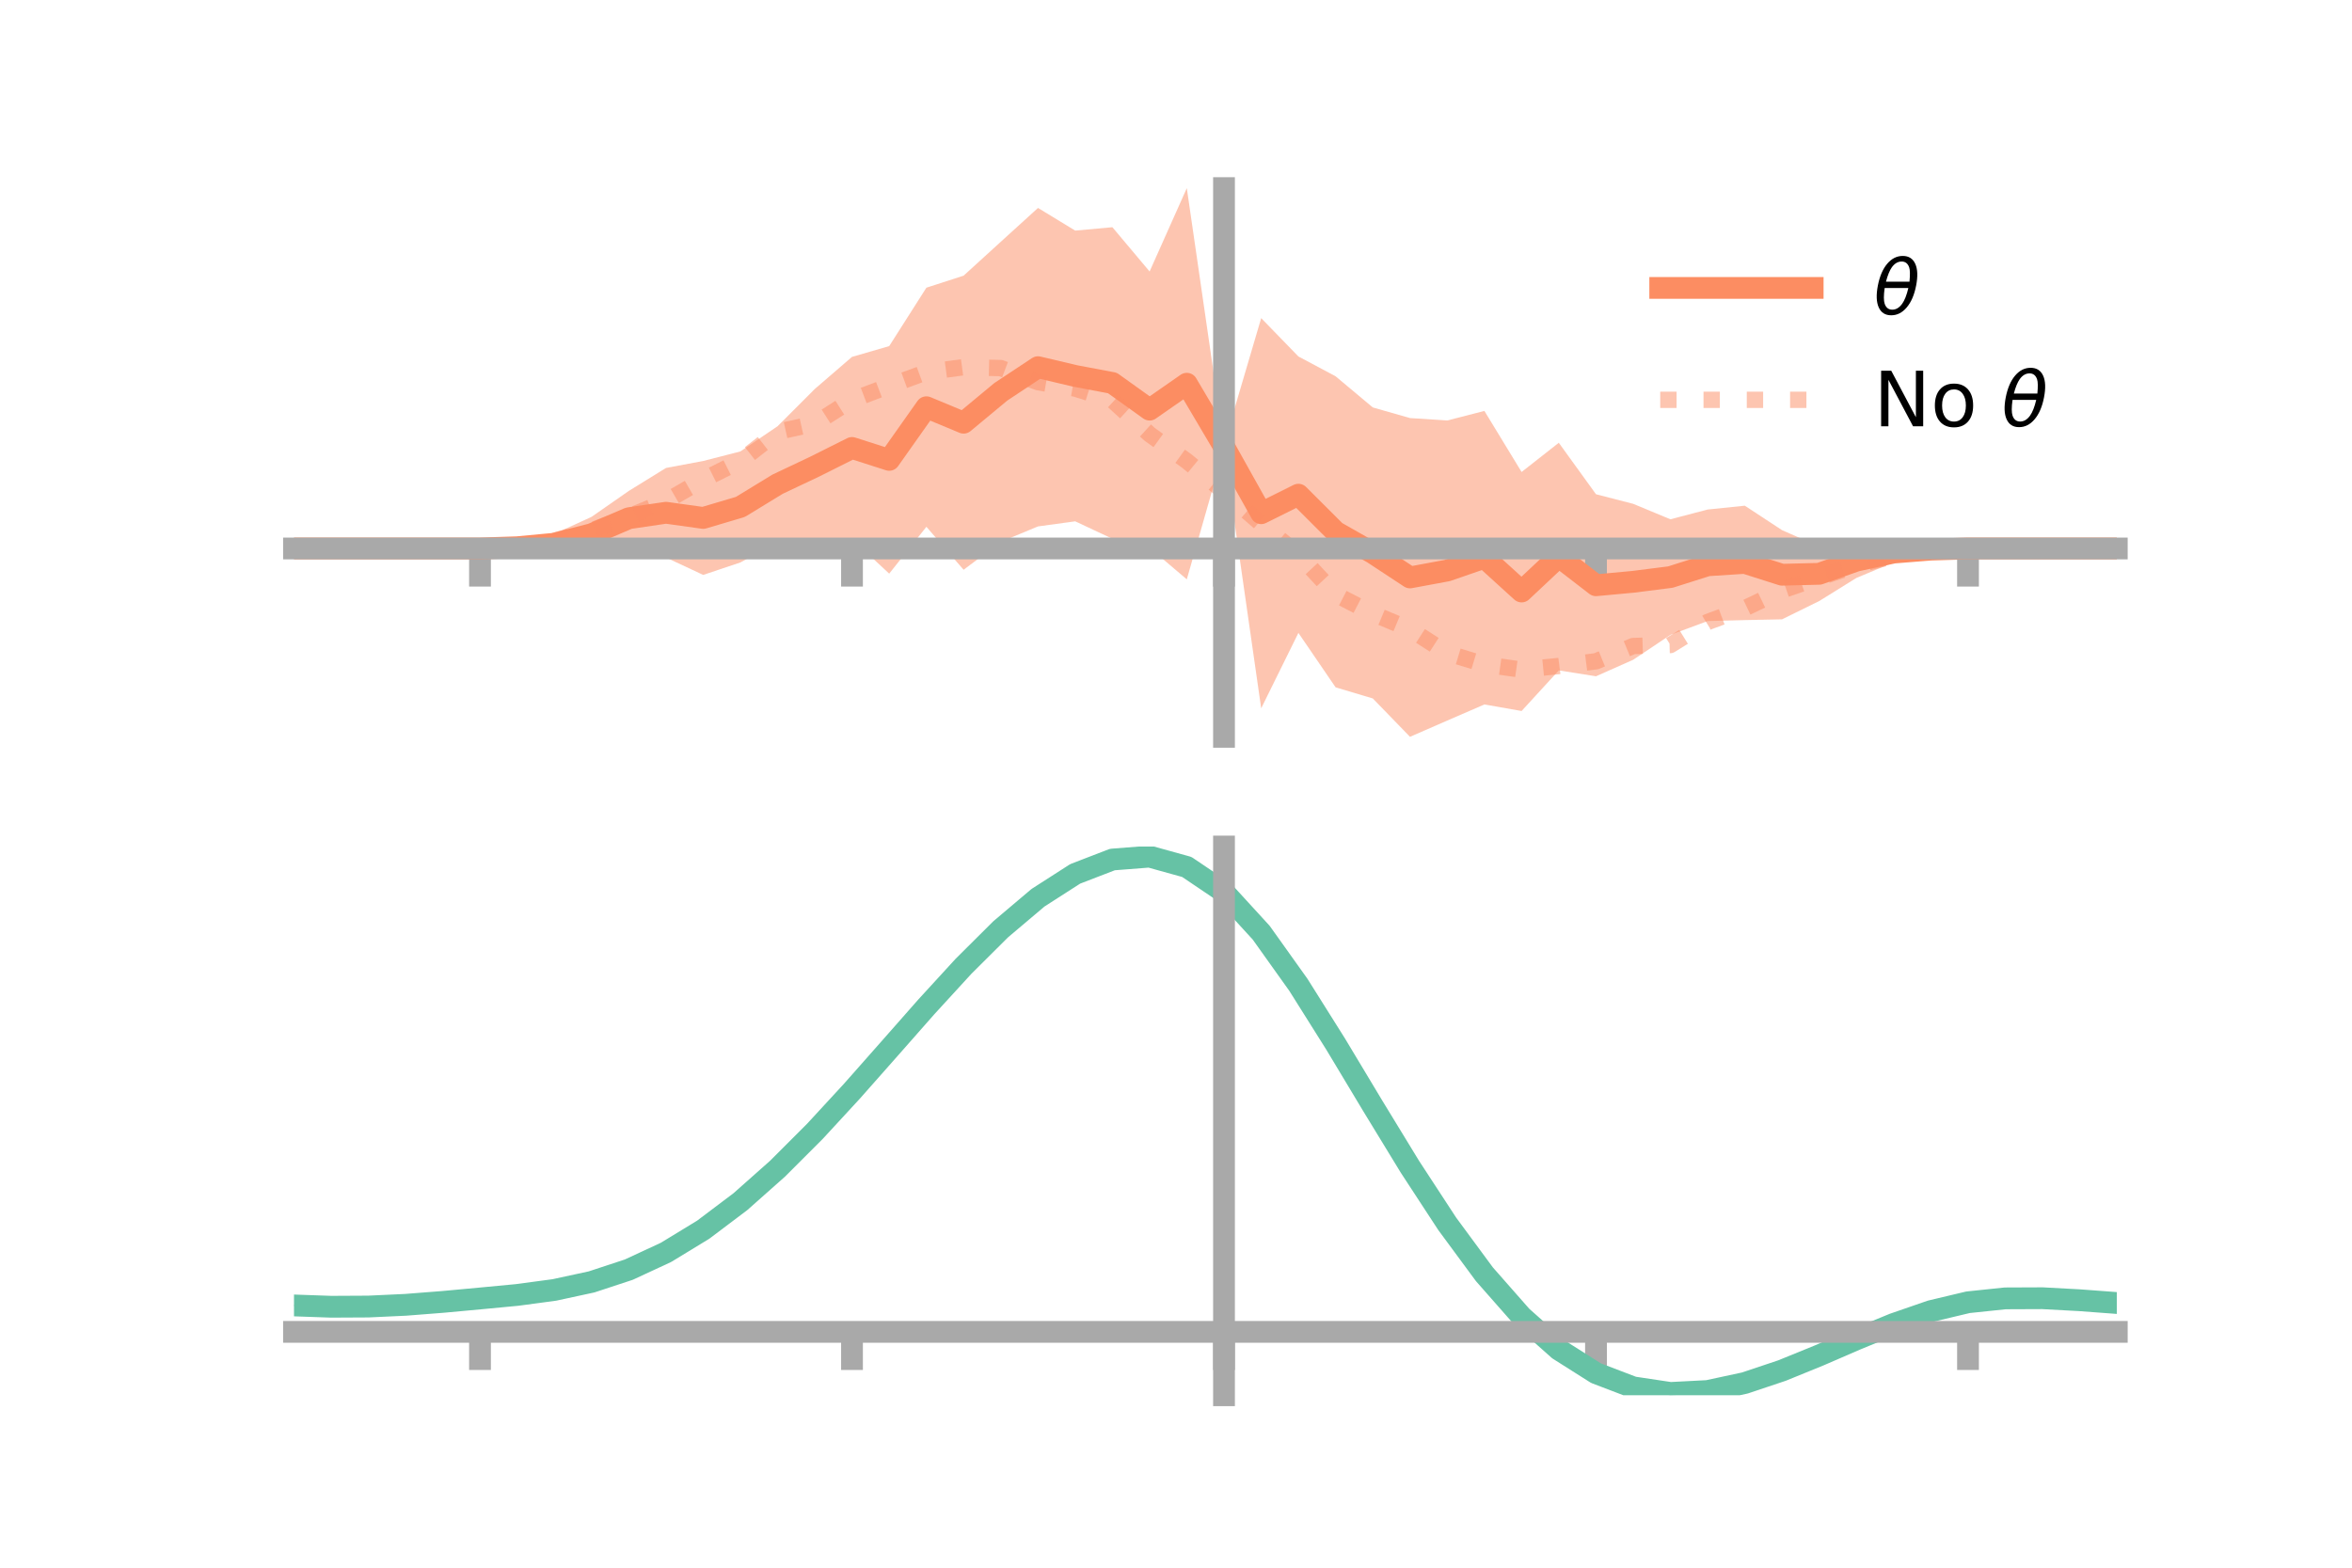 <?xml version="1.0" encoding="utf-8" standalone="no"?>
<!DOCTYPE svg PUBLIC "-//W3C//DTD SVG 1.1//EN"
  "http://www.w3.org/Graphics/SVG/1.1/DTD/svg11.dtd">
<!-- Created with matplotlib (https://matplotlib.org/) -->
<svg height="144pt" version="1.1" viewBox="0 0 216 144" width="216pt" xmlns="http://www.w3.org/2000/svg" xmlns:xlink="http://www.w3.org/1999/xlink">
 <defs>
  <style type="text/css">*{stroke-linecap:butt;stroke-linejoin:round;}</style>
 </defs>
 <g id="figure_1">
  <g id="patch_1">
   <path d="M 0 144 
L 216 144 
L 216 0 
L 0 0 
z
" style="fill:none;"/>
  </g>
  <g id="axes_1">
   <g id="patch_2">
    <path d="M 27 67.68 
L 194.4 67.68 
L 194.4 17.28 
L 27 17.28 
z
" style="fill:none;"/>
   </g>
   <g id="PolyCollection_1">
    <path clip-path="url(#p178f11da10)" d="M 27 50.379 
L 27 50.379 
L 30.416 50.379 
L 33.833 50.379 
L 37.249 50.379 
L 40.665 50.379 
L 44.082 50.378 
L 47.498 49.986 
L 50.914 49.041 
L 54.331 47.473 
L 57.747 45.094 
L 61.163 42.984 
L 64.58 42.344 
L 67.996 41.465 
L 71.412 39.151 
L 74.829 35.728 
L 78.245 32.782 
L 81.661 31.791 
L 85.078 26.425 
L 88.494 25.321 
L 91.91 22.208 
L 95.327 19.1 
L 98.743 21.182 
L 102.159 20.871 
L 105.576 24.938 
L 108.992 17.28 
L 112.408 40.814 
L 115.824 29.222 
L 119.241 32.744 
L 122.657 34.565 
L 126.073 37.425 
L 129.49 38.401 
L 132.906 38.625 
L 136.322 37.745 
L 139.739 43.355 
L 143.155 40.671 
L 146.571 45.399 
L 149.988 46.28 
L 153.404 47.699 
L 156.82 46.803 
L 160.237 46.451 
L 163.653 48.694 
L 167.069 50.205 
L 170.486 49.907 
L 173.902 49.855 
L 177.318 50.204 
L 180.735 50.379 
L 184.151 50.379 
L 187.567 50.379 
L 190.984 50.379 
L 194.4 50.379 
L 194.4 50.379 
L 194.4 50.379 
L 190.984 50.379 
L 187.567 50.379 
L 184.151 50.379 
L 180.735 50.379 
L 177.318 50.764 
L 173.902 51.659 
L 170.486 53.086 
L 167.069 55.21 
L 163.653 56.889 
L 160.237 56.959 
L 156.82 57.048 
L 153.404 58.317 
L 149.988 60.602 
L 146.571 62.12 
L 143.155 61.579 
L 139.739 65.309 
L 136.322 64.708 
L 132.906 66.189 
L 129.49 67.68 
L 126.073 64.156 
L 122.657 63.135 
L 119.241 58.134 
L 115.824 65.062 
L 112.408 41.243 
L 108.992 53.215 
L 105.576 50.316 
L 102.159 49.486 
L 98.743 47.886 
L 95.327 48.354 
L 91.91 49.772 
L 88.494 52.336 
L 85.078 48.388 
L 81.661 52.69 
L 78.245 49.513 
L 74.829 49.987 
L 71.412 49.799 
L 67.996 51.662 
L 64.58 52.809 
L 61.163 51.211 
L 57.747 50.108 
L 54.331 50.664 
L 50.914 50.849 
L 47.498 50.547 
L 44.082 50.379 
L 40.665 50.379 
L 37.249 50.379 
L 33.833 50.379 
L 30.416 50.379 
L 27 50.379 
z
" style="fill:#fc8d62;fill-opacity:0.5;"/>
   </g>
   <g id="matplotlib.axis_1">
    <g id="xtick_1">
     <g id="line2d_1">
      <defs>
       <path d="M 0 0 
L 0 3.5 
" id="ma46ad34a3b" style="stroke:#a9a9a9;stroke-width:2;"/>
      </defs>
      <g>
       <use style="fill:#a9a9a9;stroke:#a9a9a9;stroke-width:2;" x="44.082" xlink:href="#ma46ad34a3b" y="50.379"/>
      </g>
     </g>
    </g>
    <g id="xtick_2">
     <g id="line2d_2">
      <g>
       <use style="fill:#a9a9a9;stroke:#a9a9a9;stroke-width:2;" x="78.245" xlink:href="#ma46ad34a3b" y="50.379"/>
      </g>
     </g>
    </g>
    <g id="xtick_3">
     <g id="line2d_3">
      <g>
       <use style="fill:#a9a9a9;stroke:#a9a9a9;stroke-width:2;" x="112.408" xlink:href="#ma46ad34a3b" y="50.379"/>
      </g>
     </g>
    </g>
    <g id="xtick_4">
     <g id="line2d_4">
      <g>
       <use style="fill:#a9a9a9;stroke:#a9a9a9;stroke-width:2;" x="146.571" xlink:href="#ma46ad34a3b" y="50.379"/>
      </g>
     </g>
    </g>
    <g id="xtick_5">
     <g id="line2d_5">
      <g>
       <use style="fill:#a9a9a9;stroke:#a9a9a9;stroke-width:2;" x="180.735" xlink:href="#ma46ad34a3b" y="50.379"/>
      </g>
     </g>
    </g>
   </g>
   <g id="matplotlib.axis_2"/>
   <g id="line2d_6">
    <path clip-path="url(#p178f11da10)" d="M 27 50.379 
L 30.416 50.379 
L 33.833 50.379 
L 37.249 50.379 
L 40.665 50.379 
L 44.082 50.379 
L 47.498 50.266 
L 50.914 49.945 
L 54.331 49.069 
L 57.747 47.601 
L 61.163 47.098 
L 64.58 47.576 
L 67.996 46.563 
L 71.412 44.475 
L 74.829 42.858 
L 78.245 41.147 
L 81.661 42.241 
L 85.078 37.406 
L 88.494 38.828 
L 91.91 35.99 
L 95.327 33.727 
L 98.743 34.534 
L 102.159 35.179 
L 105.576 37.627 
L 108.992 35.248 
L 112.408 41.029 
L 115.824 47.142 
L 119.241 45.439 
L 122.657 48.85 
L 126.073 50.791 
L 129.49 53.041 
L 132.906 52.407 
L 136.322 51.226 
L 139.739 54.332 
L 143.155 51.125 
L 146.571 53.76 
L 149.988 53.441 
L 153.404 53.008 
L 156.82 51.925 
L 160.237 51.705 
L 163.653 52.792 
L 167.069 52.708 
L 170.486 51.497 
L 173.902 50.757 
L 177.318 50.484 
L 180.735 50.379 
L 184.151 50.379 
L 187.567 50.379 
L 190.984 50.379 
L 194.4 50.379 
" style="fill:none;stroke:#fc8d62;stroke-linecap:square;stroke-width:2;"/>
   </g>
   <g id="line2d_7">
    <path clip-path="url(#p178f11da10)" d="M 27 50.379 
L 30.416 50.379 
L 33.833 50.379 
L 37.249 50.379 
L 40.665 50.379 
L 44.082 50.374 
L 47.498 50.174 
L 50.914 49.659 
L 54.331 48.713 
L 57.747 47.445 
L 61.163 46.032 
L 64.58 44.057 
L 67.996 42.349 
L 71.412 39.67 
L 74.829 38.91 
L 78.245 36.736 
L 81.661 35.437 
L 85.078 34.181 
L 88.494 33.727 
L 91.91 33.811 
L 95.327 35.106 
L 98.743 35.693 
L 102.159 36.764 
L 105.576 39.891 
L 108.992 42.351 
L 112.408 45.166 
L 115.824 48.106 
L 119.241 50.93 
L 122.657 54.601 
L 126.073 56.368 
L 129.49 57.794 
L 132.906 59.992 
L 136.322 61.028 
L 139.739 61.513 
L 143.155 61.178 
L 146.571 60.742 
L 149.988 59.34 
L 153.404 59.249 
L 156.82 57.134 
L 160.237 55.87 
L 163.653 54.232 
L 167.069 53.053 
L 170.486 51.932 
L 173.902 51.064 
L 177.318 50.579 
L 180.735 50.383 
L 184.151 50.379 
L 187.567 50.379 
L 190.984 50.379 
L 194.4 50.379 
" style="fill:none;stroke:#fc8d62;stroke-dasharray:1.5,2.475;stroke-dashoffset:0;stroke-opacity:0.5;stroke-width:1.5;"/>
   </g>
   <g id="patch_3">
    <path d="M 112.408 67.68 
L 112.408 17.28 
" style="fill:none;stroke:#a9a9a9;stroke-linecap:square;stroke-linejoin:miter;stroke-width:2;"/>
   </g>
   <g id="patch_4">
    <path d="M 194.4 67.68 
L 194.4 17.28 
" style="fill:none;"/>
   </g>
   <g id="patch_5">
    <path d="M 27 50.379 
L 194.4 50.379 
" style="fill:none;stroke:#a9a9a9;stroke-linecap:square;stroke-linejoin:miter;stroke-width:2;"/>
   </g>
   <g id="patch_6">
    <path d="M 27 17.28 
L 194.4 17.28 
" style="fill:none;"/>
   </g>
   <g id="legend_1">
    <g id="line2d_8">
     <path d="M 152.47 26.449 
L 166.47 26.449 
" style="fill:none;stroke:#fc8d62;stroke-linecap:square;stroke-width:2;"/>
    </g>
    <g id="line2d_9"/>
    <g id="text_1">
     <!-- $\theta$ -->
     <g transform="translate(172.07 28.899)scale(0.07 -0.07)">
      <defs>
       <path d="M 45.516 34.672 
L 14.453 34.672 
Q 12.359 20.062 14.5 13.875 
Q 17.188 6.25 24.469 6.25 
Q 31.781 6.25 37.359 13.922 
Q 42.234 20.656 45.516 34.672 
z
M 47.016 42.969 
Q 48.344 56.844 46.625 61.719 
Q 43.953 69.438 36.766 69.438 
Q 29.297 69.438 23.828 61.812 
Q 19.531 55.672 16.156 42.969 
z
M 38.188 76.766 
Q 49.906 76.766 54.594 66.406 
Q 59.281 56.109 55.719 37.844 
Q 52.203 19.625 43.453 9.281 
Q 34.766 -1.125 23.047 -1.125 
Q 11.281 -1.125 6.641 9.281 
Q 2 19.625 5.516 37.844 
Q 9.078 56.109 17.719 66.406 
Q 26.422 76.766 38.188 76.766 
z
" id="DejaVuSans-Oblique-952"/>
      </defs>
      <use transform="translate(0 0.234)" xlink:href="#DejaVuSans-Oblique-952"/>
     </g>
    </g>
    <g id="line2d_10">
     <path d="M 152.47 36.724 
L 166.47 36.724 
" style="fill:none;stroke:#fc8d62;stroke-dasharray:1.5,2.475;stroke-dashoffset:0;stroke-opacity:0.5;stroke-width:1.5;"/>
    </g>
    <g id="line2d_11"/>
    <g id="text_2">
     <!-- No $\theta$ -->
     <g transform="translate(172.07 39.174)scale(0.07 -0.07)">
      <defs>
       <path d="M 9.812 72.906 
L 23.094 72.906 
L 55.422 11.922 
L 55.422 72.906 
L 64.984 72.906 
L 64.984 0 
L 51.703 0 
L 19.391 60.984 
L 19.391 0 
L 9.812 0 
z
" id="DejaVuSans-78"/>
       <path d="M 30.609 48.391 
Q 23.391 48.391 19.188 42.75 
Q 14.984 37.109 14.984 27.297 
Q 14.984 17.484 19.156 11.844 
Q 23.344 6.203 30.609 6.203 
Q 37.797 6.203 41.984 11.859 
Q 46.188 17.531 46.188 27.297 
Q 46.188 37.016 41.984 42.703 
Q 37.797 48.391 30.609 48.391 
z
M 30.609 56 
Q 42.328 56 49.016 48.375 
Q 55.719 40.766 55.719 27.297 
Q 55.719 13.875 49.016 6.219 
Q 42.328 -1.422 30.609 -1.422 
Q 18.844 -1.422 12.172 6.219 
Q 5.516 13.875 5.516 27.297 
Q 5.516 40.766 12.172 48.375 
Q 18.844 56 30.609 56 
z
" id="DejaVuSans-111"/>
       <path id="DejaVuSans-32"/>
      </defs>
      <use transform="translate(0 0.234)" xlink:href="#DejaVuSans-78"/>
      <use transform="translate(74.805 0.234)" xlink:href="#DejaVuSans-111"/>
      <use transform="translate(135.986 0.234)" xlink:href="#DejaVuSans-32"/>
      <use transform="translate(167.773 0.234)" xlink:href="#DejaVuSans-Oblique-952"/>
     </g>
    </g>
   </g>
  </g>
  <g id="axes_2">
   <g id="patch_7">
    <path d="M 27 128.16 
L 194.4 128.16 
L 194.4 77.76 
L 27 77.76 
z
" style="fill:none;"/>
   </g>
   <g id="PolyCollection_2">
    <path clip-path="url(#pabbd0fdf03)" d="M 27 119.955 
L 27 119.866 
L 30.416 119.993 
L 33.833 119.973 
L 37.249 119.805 
L 40.665 119.525 
L 44.082 119.197 
L 47.498 118.863 
L 50.914 118.395 
L 54.331 117.646 
L 57.747 116.504 
L 61.163 114.893 
L 64.58 112.773 
L 67.996 110.143 
L 71.412 107.044 
L 74.829 103.547 
L 78.245 99.756 
L 81.661 95.801 
L 85.078 91.835 
L 88.494 88.025 
L 91.91 84.553 
L 95.327 81.606 
L 98.743 79.37 
L 102.159 78.03 
L 105.576 77.76 
L 108.992 78.725 
L 112.408 81.068 
L 115.824 84.855 
L 119.241 89.716 
L 122.657 95.229 
L 126.073 101.002 
L 129.49 106.688 
L 132.906 111.997 
L 136.322 116.702 
L 139.739 120.642 
L 143.155 123.721 
L 146.571 125.905 
L 149.988 127.219 
L 153.404 127.737 
L 156.82 127.568 
L 160.237 126.845 
L 163.653 125.72 
L 167.069 124.351 
L 170.486 122.896 
L 173.902 121.511 
L 177.318 120.342 
L 180.735 119.534 
L 184.151 119.178 
L 187.567 119.171 
L 190.984 119.365 
L 194.4 119.631 
L 194.4 119.745 
L 194.4 119.745 
L 190.984 119.502 
L 187.567 119.326 
L 184.151 119.345 
L 180.735 119.707 
L 177.318 120.525 
L 173.902 121.719 
L 170.486 123.147 
L 167.069 124.65 
L 163.653 126.066 
L 160.237 127.229 
L 156.82 127.976 
L 153.404 128.16 
L 149.988 127.653 
L 146.571 126.357 
L 143.155 124.216 
L 139.739 121.215 
L 136.322 117.389 
L 132.906 112.827 
L 129.49 107.681 
L 126.073 102.167 
L 122.657 96.565 
L 119.241 91.211 
L 115.824 86.489 
L 112.408 82.812 
L 108.992 80.542 
L 105.576 79.611 
L 102.159 79.874 
L 98.743 81.167 
L 95.327 83.318 
L 91.91 86.148 
L 88.494 89.476 
L 85.078 93.121 
L 81.661 96.913 
L 78.245 100.689 
L 74.829 104.309 
L 71.412 107.649 
L 67.996 110.613 
L 64.58 113.136 
L 61.163 115.18 
L 57.747 116.742 
L 54.331 117.853 
L 50.914 118.581 
L 47.498 119.031 
L 44.082 119.345 
L 40.665 119.649 
L 37.249 119.904 
L 33.833 120.053 
L 30.416 120.069 
L 27 119.955 
z
" style="fill:#66c2a5;fill-opacity:0.5;"/>
   </g>
   <g id="matplotlib.axis_3">
    <g id="xtick_6">
     <g id="line2d_12">
      <g>
       <use style="fill:#a9a9a9;stroke:#a9a9a9;stroke-width:2;" x="44.082" xlink:href="#ma46ad34a3b" y="122.34"/>
      </g>
     </g>
    </g>
    <g id="xtick_7">
     <g id="line2d_13">
      <g>
       <use style="fill:#a9a9a9;stroke:#a9a9a9;stroke-width:2;" x="78.245" xlink:href="#ma46ad34a3b" y="122.34"/>
      </g>
     </g>
    </g>
    <g id="xtick_8">
     <g id="line2d_14">
      <g>
       <use style="fill:#a9a9a9;stroke:#a9a9a9;stroke-width:2;" x="112.408" xlink:href="#ma46ad34a3b" y="122.34"/>
      </g>
     </g>
    </g>
    <g id="xtick_9">
     <g id="line2d_15">
      <g>
       <use style="fill:#a9a9a9;stroke:#a9a9a9;stroke-width:2;" x="146.571" xlink:href="#ma46ad34a3b" y="122.34"/>
      </g>
     </g>
    </g>
    <g id="xtick_10">
     <g id="line2d_16">
      <g>
       <use style="fill:#a9a9a9;stroke:#a9a9a9;stroke-width:2;" x="180.735" xlink:href="#ma46ad34a3b" y="122.34"/>
      </g>
     </g>
    </g>
   </g>
   <g id="matplotlib.axis_4"/>
   <g id="line2d_17">
    <path clip-path="url(#pabbd0fdf03)" d="M 27 119.911 
L 30.416 120.031 
L 33.833 120.013 
L 37.249 119.854 
L 40.665 119.587 
L 44.082 119.271 
L 47.498 118.947 
L 50.914 118.488 
L 54.331 117.749 
L 57.747 116.623 
L 61.163 115.037 
L 64.58 112.954 
L 67.996 110.378 
L 71.412 107.346 
L 74.829 103.928 
L 78.245 100.223 
L 81.661 96.357 
L 85.078 92.478 
L 88.494 88.75 
L 91.91 85.351 
L 95.327 82.462 
L 98.743 80.269 
L 102.159 78.952 
L 105.576 78.686 
L 108.992 79.634 
L 112.408 81.94 
L 115.824 85.672 
L 119.241 90.463 
L 122.657 95.897 
L 126.073 101.585 
L 129.49 107.185 
L 132.906 112.412 
L 136.322 117.046 
L 139.739 120.929 
L 143.155 123.969 
L 146.571 126.131 
L 149.988 127.436 
L 153.404 127.949 
L 156.82 127.772 
L 160.237 127.037 
L 163.653 125.893 
L 167.069 124.501 
L 170.486 123.021 
L 173.902 121.615 
L 177.318 120.434 
L 180.735 119.62 
L 184.151 119.262 
L 187.567 119.248 
L 190.984 119.433 
L 194.4 119.688 
" style="fill:none;stroke:#66c2a5;stroke-linecap:square;stroke-width:2;"/>
   </g>
   <g id="patch_8">
    <path d="M 112.408 128.16 
L 112.408 77.76 
" style="fill:none;stroke:#a9a9a9;stroke-linecap:square;stroke-linejoin:miter;stroke-width:2;"/>
   </g>
   <g id="patch_9">
    <path d="M 194.4 128.16 
L 194.4 77.76 
" style="fill:none;"/>
   </g>
   <g id="patch_10">
    <path d="M 27 122.34 
L 194.4 122.34 
" style="fill:none;stroke:#a9a9a9;stroke-linecap:square;stroke-linejoin:miter;stroke-width:2;"/>
   </g>
   <g id="patch_11">
    <path d="M 27 77.76 
L 194.4 77.76 
" style="fill:none;"/>
   </g>
  </g>
 </g>
 <defs>
  <clipPath id="p178f11da10">
   <rect height="50.4" width="167.4" x="27" y="17.28"/>
  </clipPath>
  <clipPath id="pabbd0fdf03">
   <rect height="50.4" width="167.4" x="27" y="77.76"/>
  </clipPath>
 </defs>
</svg>
